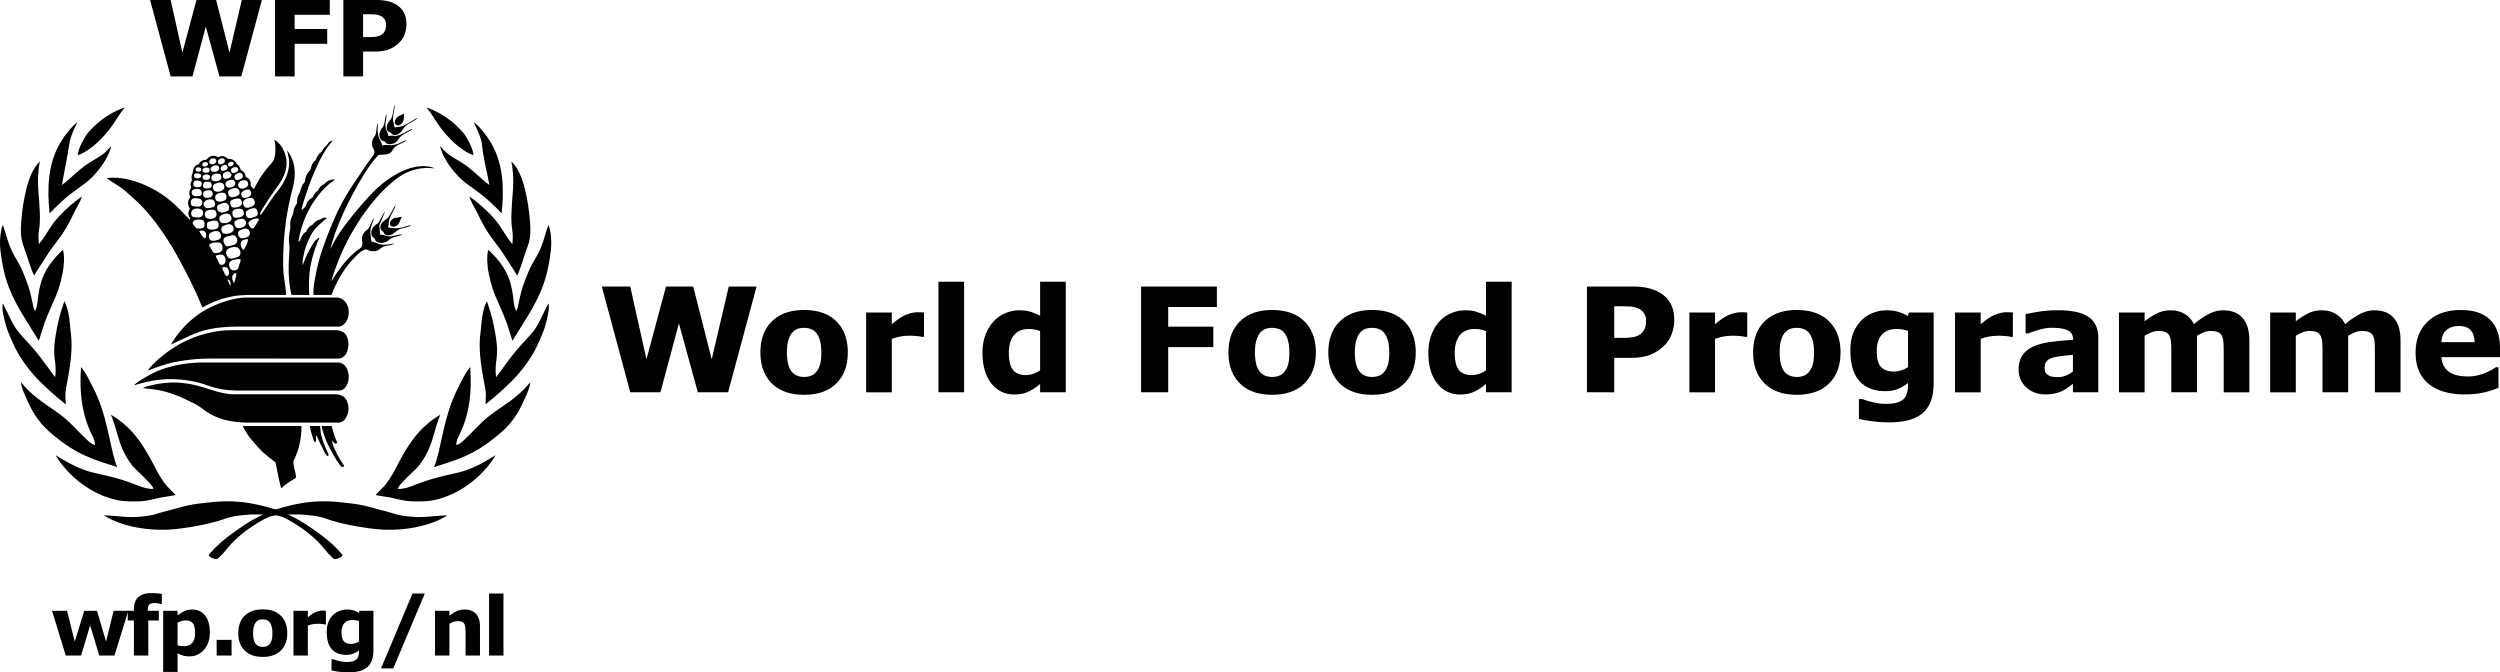 <svg xmlns="http://www.w3.org/2000/svg" viewBox="0 0 1408.693 378.853" height="378.853" width="1408.693"><g fill="#fff"><path d="M72.308 344.156l-7.81 25.205H55.92l-5.136-16.988-5.073 16.99h-8.66l-7.744-25.206h8.476l4.327 17.372 5.376-17.372h7.16l5.112 17.372 4.256-17.372h8.294" fill="#000000"></path><path d="M91.174 340.364h-.604c-.36-.104-.825-.224-1.4-.36a8.078 8.078 0 0 0-1.845-.203c-1.582 0-2.653.288-3.212.856-.56.567-.84 1.67-.84 3.3v.2h6.217v5.476h-5.947v19.73H75.44v-19.73h-3.456v-5.476h3.457v-.696c0-3.08.82-5.393 2.458-6.935 1.64-1.54 4.12-2.31 7.44-2.31 1.197 0 2.282.04 3.254.122.973.084 1.833.19 2.582.327v5.7M109.927 356.58c0-2.45-.418-4.23-1.254-5.333-.836-1.107-2.157-1.66-3.963-1.66-.762 0-1.545.118-2.35.348a9.947 9.947 0 0 0-2.308.997v12.66c.537.212 1.112.345 1.725.405.612.06 1.216.088 1.814.088 2.135 0 3.725-.622 4.77-1.87 1.045-1.247 1.567-3.124 1.567-5.635zm8.327-.17c0 2.082-.318 3.973-.953 5.678-.634 1.705-1.467 3.115-2.498 4.22-1.076 1.168-2.294 2.05-3.654 2.65-1.36.596-2.817.895-4.37.895-1.436 0-2.653-.153-3.655-.46-1-.305-2.026-.734-3.07-1.29v10.503H91.95v-34.45h8.102v2.627c1.24-.987 2.506-1.788 3.8-2.4 1.292-.615 2.783-.923 4.47-.923 3.14 0 5.58 1.153 7.32 3.456 1.74 2.305 2.612 5.47 2.612 9.495M122.083 369.36h8.394v-8.82h-8.394zM151.924 362.897c.523-.642.916-1.418 1.18-2.322.26-.907.39-2.16.39-3.76 0-1.48-.134-2.724-.403-3.727-.27-1-.643-1.803-1.12-2.4-.48-.613-1.055-1.048-1.73-1.303a6.148 6.148 0 0 0-2.176-.38c-.78 0-1.47.104-2.076.315-.607.208-1.187.627-1.74 1.255-.493.584-.887 1.385-1.18 2.4-.29 1.02-.436 2.298-.436 3.84 0 1.377.127 2.57.38 3.58.256 1.01.63 1.82 1.124 2.435a4.27 4.27 0 0 0 1.717 1.28c.666.267 1.424.402 2.278.402a5.99 5.99 0 0 0 2.1-.37 3.85 3.85 0 0 0 1.694-1.245zm9.943-6.126c0 4.143-1.208 7.41-3.626 9.797-2.415 2.385-5.808 3.58-10.176 3.58-4.37 0-7.763-1.195-10.18-3.58-2.415-2.388-3.623-5.654-3.623-9.796 0-4.174 1.216-7.45 3.648-9.83 2.43-2.38 5.816-3.568 10.156-3.568 4.4 0 7.8 1.197 10.2 3.59 2.403 2.394 3.603 5.662 3.603 9.81M183.628 351.853h-.716c-.344-.117-.897-.208-1.657-.268-.762-.06-1.396-.088-1.904-.088-1.15 0-2.165.072-3.045.224-.88.15-1.83.404-2.844.764v16.877h-8.1v-25.204h8.1v3.703c1.777-1.526 3.323-2.54 4.637-3.04 1.312-.503 2.522-.753 3.627-.753.284 0 .605.008.963.024.36.014.672.037.94.066v7.697M202.313 361.416v-11.424c-.462-.193-1.03-.347-1.702-.462a11.108 11.108 0 0 0-1.813-.166c-2.12 0-3.71.61-4.77 1.828-1.06 1.22-1.588 2.92-1.588 5.107 0 2.423.45 4.113 1.352 5.072.904.956 2.244 1.434 4.02 1.434.805 0 1.597-.127 2.373-.38a9.11 9.11 0 0 0 2.128-1.01zm8.103 5.05c0 2.364-.337 4.354-1.01 5.97-.674 1.616-1.617 2.88-2.83 3.792-1.21.928-2.673 1.597-4.387 2.008-1.714.412-3.647.617-5.8.617-1.753 0-3.477-.104-5.174-.312-1.7-.21-3.17-.465-4.41-.763v-6.306h.985c.987.39 2.19.746 3.61 1.066 1.42.323 2.688.484 3.81.484 1.493 0 2.707-.14 3.64-.416.934-.276 1.65-.67 2.142-1.177.46-.48.8-1.093 1.008-1.842.21-.748.313-1.645.313-2.693v-.47a12.062 12.062 0 0 1-3.228 1.884c-1.18.465-2.494.695-3.945.695-3.527 0-6.247-1.06-8.16-3.185-1.912-2.126-2.87-5.358-2.87-9.697 0-2.08.293-3.874.877-5.384a11.895 11.895 0 0 1 2.464-3.95c.99-1.048 2.202-1.866 3.645-2.45a11.712 11.712 0 0 1 4.426-.874c1.36 0 2.597.162 3.71.484 1.114.32 2.126.767 3.04 1.333l.29-1.12h7.856v22.308M239.38 334.44l-17.797 42.192h-6.89l17.726-42.192h6.96M270.456 369.36h-8.1v-12.5c0-1.018-.055-2.032-.16-3.04-.104-1.01-.283-1.756-.537-2.235-.3-.55-.74-.958-1.315-1.21-.574-.257-1.38-.383-2.412-.383-.733 0-1.478.12-2.233.36-.756.24-1.575.62-2.457 1.145v17.864h-8.103v-25.204h8.103v2.784c1.433-1.123 2.813-1.983 4.134-2.58 1.323-.6 2.79-.9 4.404-.9 2.72 0 4.847.795 6.38 2.38 1.53 1.587 2.296 3.96 2.296 7.115v16.406M275.587 369.36h8.103v-34.92h-8.103zM178.735 93.404c1.668-3.61 3.212-6.483 5.438-9.908.983-1.51 2.092-2.56 3.082-4.09-.474-.135-1.164.257-1.462.467-.99.72-1.436 1.884-2.228 2.508-1.87 1.477-1.818 2.815-2.8 3.504-.876.62-1.126 1.024-1.74 1.987-.41.645-.713 1.165-1.146 2.43-.155.46-.46.055-1.192 1.06-.957 1.308-1.387 2.72-1.784 4.3-.128.52-1.012.796-1.58 1.876-.763 1.457-1.26 2.805-1.588 4.928-.083.492-.915.833-1.488 2.204-.407.964-.7 1.176-1.055 2.993-.218 1.11-.722 1.27-1.292 2.876-.44 1.228-.456 2.408-.61 4.012-.035.31-.56.927-1.045 1.824-.812 1.503-.785 2.505-1.11 4.055-.122.56-.75 1.302-1.355 3.706-.53 2.13-.044 3.543-.224 4.594-.47 2.726-.94 5.094-.685 7.78.126 1.313.326 2.668.24 3.93-.25 3.96-.466 7.223-.445 11.71.015 2.444.206 5.79.575 8.573.407 3.075.992 5.475.992 5.475h10.02s-.392-5.794.127-11.89c.305-3.657 1.176-7.532 1.967-10.253 1-3.47 1.624-5.268 3.516-9.848.04-.1-.014-.53-.514-.11-1.046.878-1.918 1.65-2.743 2.89-1.262 1.903-2.03 3.468-3.05 5.42-1.194 2.268-1.852 4.245-3.08 7.003-.076-1.99.248-3.883.65-5.716.416-1.87.745-3.354 1.332-4.967 1.044-2.847 2.056-5.223 3.73-7.87.97-1.53 2.21-2.904 3.47-4.045a174.7 174.7 0 0 1 4.473-3.932c-1.656-.853-3.86.928-4.302 1.02-2.33.453-3.277 2.615-3.99 2.91-1.02.426-1.61 1.05-2.32 1.91-.543.647-.705 1.644-1.277 1.997-.95.594-1.648 1.488-2.302 2.734-.267.516-.997 2.95-1.812 2.638 1.39-8.257 4.305-16 8.984-22.893 2.968-4.37 6.195-8.12 10.95-11.48.626-.444.75-.652-.126-.62-4.445.54-4.717 2.568-5.45 2.76-.694.18-1.553 1.003-2.102 1.537-.988.977-.97 1.8-1.35 2.057-.81.565-1.422 1.153-1.977 2.136-.29.512-.78 1.64-1.213 1.897-1.14.66-2.248 1.625-2.8 2.667-.405.76-.568 1.584-1.1 2.332-.568.8-1.363 1.4-2.047 1.983.52-3.53 2.182-7.71 3.327-11.316 1.54-4.818 3.405-9.194 5.51-13.743M188.963 122.004c3.792-8.513 7.782-14.92 12.968-22.415.68-.982 1.286-1.945 1.878-2.866.267-.415 1.54-2.248 1.807-2.635 1.738-2.626 2.47-3.43 4.25-5.938.48-.683.87-1.217 1.076-2.005.38-1.47-.88-2.454-1.17-3.863-.294-1.437-.134-3.008.527-4.223.414-.76.826-1.056 1.242-2.076.807-1.964.528-6.212 1.45-6.324-.235 2.017-.29 4.284.03 6.22.367 2.255 1.737 3.623 2.3 6.013 1.524-.274 3.18-.21 4.46-.098 1.273.108 2.883-.244 4.188-.69 1.768-.605 3.236-1.706 5.04-2.133-1.535 1.475-3.7 2.027-5.51 3.145-.667.42-1.295.972-1.74 1.662-.73 1.132-1.306 2.217-2.447 2.716-2.026.883-3.765.464-6.075.893-3.435 3.538-6.668 8.35-9.65 13.41-7.565 12.796-13.872 26.05-17.54 39.64 1.268-2.365 2.48-4.652 3.854-6.903 1.516-2.498 3.223-4.944 5.083-7.396 4.354-5.74 8.662-10.748 13.49-16.023 3.895-4.26 8.166-7.834 12.927-10.824 6.292-3.942 14.055-6.704 20.876-5.28.775.18 1.884.388 2.37.9-8.55-1.198-16.207 1.788-21.92 6.364-4.515 3.61-8.32 7.276-12.186 12.036-1.997 2.295-3.793 4.816-5.58 7.26-1.867 2.57-3.524 5.274-5.167 7.978-5.54 9.147-9.733 18.834-12.816 28.87-.088.316-.108.636-.196.952.15-.224.365-.47.51-.7 4.15-6.747 9.14-13.26 15.462-17.628.55-.377 1.128-1.1 1.275-1.672.684-2.677-1.358-3.965 1.468-7.67.648-.85 1.533-1.16 2.145-1.95 1.156-1.787 2.1-4.988 3.067-5.848-.487 2.084-1.682 4.285-1.938 6.433-.27 2.36.33 4.287.437 6.786 1.67.228 2.96.934 4.27 1.338 2.038.637 3.26.476 5.276.3.86-.072 2.42-.575 3.348-.385-1.948 1.065-4.58.87-6.572 1.886-1.393.715-1.797 1.77-3.72 2.14-1.713.335-3.152.156-4.265-.416-.866-.436-1.542-.617-2.32-.247-2.074.998-3.49 2.403-5.16 4.088-3.876 3.902-7.042 8.256-9.995 13.966a75.39 75.39 0 0 0-2.15 4.567c-.33.755-1.145 2.846-1.145 2.846H176.64s-.024-2.922.07-3.988c.195-2.126.483-3.702.897-5.858.588-3.102 1.162-5.916 1.966-8.925.786-2.928 1.63-5.675 2.634-8.487 2.094-5.86 4.32-11.476 6.756-16.94M91.007 200.916c3.698-3.024 6.436-4.775 10.128-6.976 1.5-.896 3.768-1.91 5.51-2.7 6.4-2.893 14.863-5.023 22.837-5.17.145 0 .136.006.136.006h59.454s-.223-.007.208-.007c1.892 0 3.764.658 4.923 1.75 1.158 1.1 1.714 2.797 2.017 4.484.256 1.437.13 2.716-.204 4.253-.26 1.215-.46 1.94-1.133 2.97-.41.63-.8 1.058-1.558 1.665-.78.624-1.89.84-3.157.853-.133.006-.416.012-.407.01.015-.01-69.54-.01-69.54-.01h-.65c-4.553-.017-9.346.215-13.845.803-3.446.47-6.9 1.007-10.23 1.875-4.2 1.097-8.244 2.614-12.282 4.12 2.238-2.974 4.82-5.5 7.794-7.927" fill="#000000"></path><path d="M111.652 177.26c3.653-2.637 8.088-4.803 12.016-6.307a66.154 66.154 0 0 1 6.746-2.116c2.542-.64 5.462-1.12 7.845-1.19.716-.02.104-.006.104-.006l50.993-.004s1.094.06 1.472.132c.957.207 1.73.6 2.05.803.793.507 1.787 1.575 2.308 2.42 1.324 2.18 1.557 4.533 1.13 6.98-.49 2.798-2.617 5.983-5.5 6.062-.5.013-1.503 0-1.503 0h-55.23s-3.216.063-4.684.116a80.49 80.49 0 0 0-8.1.765c-2.028.292-4.01.676-6.04 1.22-6.81 1.84-12.727 5.294-18.915 7.978 4.168-7.283 9.806-12.863 15.307-16.85M83.125 211.92c8.865-5.237 19.544-7.304 29.318-7.63.232-.013.697-.026.697-.026l76.232.007.828-.006c4.62-.004 6.307 4.58 6.285 8.288-.01 1.22-.216 2.465-.554 3.3-.438 1.093-.925 1.985-1.718 2.845-.283.312-1.304 1.03-1.756 1.142-1.057.257-2.356.228-2.348.228.01 0-56.703.01-56.703 0 0 0-3.06-.123-5.182-.328a43.85 43.85 0 0 1-4.28-.613c-3.904-.775-7.14-2.047-10.523-3.09-2.255-.697-4.628-1.216-7.103-1.59-4.55-.698-9.522-1.014-14.12-.667-5.845.436-11.044 1.58-16.606 3.345.942-1.465 4.85-3.617 7.535-5.205" fill="#000000"></path><path d="M124.186 235.824c-2.606-.92-5.15-2.104-7.43-3.61-2.97-1.967-4.427-3.53-8.267-5.305-3.287-1.52-5.91-3.018-10.493-4.678-2.21-.8-5.793-1.903-8.864-2.43a107.903 107.903 0 0 0-8.618-1.07s.896-.56 1.436-.727c4.48-1.36 8.434-2.028 13.033-2.368 4.033-.302 7.738.092 11.78.723 1.66.263 3.816.772 5.69 1.308 6.084 1.73 13.003 4.48 19.14 4.49.342 0 .303-.007.303-.007h56.843c1.715-.003 4.923.55 6.212 2.83 1.493 2.624 1.957 5.748.703 8.88-.38.94-1.01 2.287-1.918 3.104-.794.72-2.088 1.18-2.834 1.18-.216.012-.586 0-.586 0h-49.56-.27c-5.068 0-11.447-.612-16.3-2.32M146.76 253.403c-1.4-1.44-3.333-3.646-5.085-5.738-3.363-4.012-4.87-7.624-4.87-7.624h33.056s.09 3.815-.675 8.23c-.714 4.102-2.23 8.425-3.84 11.557-.058 3.21 1.296 6.195 1.52 9.366-2.716 1.667-5.636 3.318-8.07 5.658-.155.143-.406.143-.508-.242-1.304-4.888-1.992-9.248-3.06-14.08-3.014-2.33-5.84-4.405-8.466-7.125M180.828 250.692c-.935-1.728-1.633-4.008-2.705-5.363-.23 1.21.053 1.953-.11 3.11-.152.97-.948.566-1.108.11-.462-1.313-.956-2.932-1.38-4.275a25.272 25.272 0 0 1-.93-4.226l5.498-.01s.212.053.31.59c.262 1.385.198 2.738.578 4.343.488 2.068 1.116 3.956 1.876 5.884.66 1.698 1.513 3.41 2.207 5.095.093.22.14.647-.028.868-.204.257-.555.225-.756 0-1.576-1.79-2.212-3.817-3.452-6.128M189.34 254.622c-.935-1.993-2.25-4.234-2.136-6.495.608.797.86 1.372 1.696 1.817.383.12 1.185.007.984-.663-.37-1.244-.944-2.3-1.475-4.007a247.437 247.437 0 0 1-1.558-5.228l-5.612-.004s.312 2.28 1.588 5.773c1.12 3.096 2.852 6.638 4.748 9.958 1.544 2.73 2.948 5.114 4.7 7.11.6.684 2.072.08 1.435-.812-1.662-2.35-3.214-4.956-4.37-7.446M225.788 64.904c-1.22.53-2.295 1.217-2.903 2.388-.442.84-.74 2.124.106 2.845 1.482 1.264 3.25-.03 3.967-1.322.904-1.646.67-4.794.67-4.794s-1.054.55-1.84.884" fill="#000000"></path><path d="M227.076 72.763c.533-1.004 1.7-2.09 2.977-2.868 1.446-.883 2.943-1.742 3.984-2.363 1.042-.625 1.24-1.064 1.24-1.064s-.858.295-1.328.572c-2.57 1.533-5.375 3.275-6.515 3.777-1.44.628-3.398.75-5.162.974-.28-2.223-.858-3.147-.852-5.123.016-.95.247-2.18.407-3.038.552-2.858.66-4.298.66-4.298s-.436.405-.596 1.663c-.178 1.136-.306 1.554-.566 2.897-.297 1.55-.607 2.864-1.533 3.833-1.335 1.38-2.573 3.842-1.54 5.727.6 1.1 1.605.94 1.92 1.224.313.283.505.96 1.455 1.277 2.052.684 4.378-1.156 5.45-3.19" fill="#000000"></path><path d="M224.416 78.64c.696-1.13 1.41-1.925 2.508-2.6 1.82-1.108 3.173-1.86 4.284-2.43.483-.24.885-.53 1.008-1.045-.497.188-2.38 1.072-4.245 2.182-1.337.798-3.635 1.794-5.18 1.866-.61.027-1.066-.124-1.566-.14-1.035-.042-2.355.207-2.355.207s-.335-1.463-.777-2.517c-.222-.542-.58-1.098-.773-2.112a9.826 9.826 0 0 1-.116-2.298c.15-1.83.645-3.61.56-5.463-1.15 2.39-.68 5.333-2.03 7.183-.57.778-1.022 1.39-1.47 2.37-.74 1.608-.653 3.274.35 4.825.577.883 1.854.85 2.074 1.02.335.248.62 1.173 1.868 1.45 2.135.48 4.653-.51 5.86-2.5M225.012 125.384c.497-1.004.82-2.323 1.452-3.253-1.435.215-1.667.38-3.74.606-.45.044-1.385.513-1.695.82-.82.828-1.535 1.596-1.218 2.985.123.54.6.937.865 1.02 1.724.56 3.475-.464 4.335-2.176" fill="#000000"></path><path d="M226.76 128.12c1.96-.457 4.224-1.417 5.132-1.115-1.84.978-4.156 1.332-6.192 1.914-1.555.445-2.664 1.62-4.05 2.685-1.274.968-2.967 1.363-4.48.65-.51-.242-1.005-1.064-1.094-1.504-.08-.35-.808-.7-1.184-1.01-.38-.313-.56-1.1-.568-1.403-.065-2.71 2-3.806 3.985-5.398 1.497-1.2 3.44-6.29 4.626-7.345-.21 1.64-2.343 4.736-3.272 7.144-.74 1.917-.497 3.452-.972 5.472 1.42.09 3.005.388 4.436.412 1.123.015 2.48-.23 3.633-.503" fill="#000000"></path><path d="M224.7 132.3c-1.103.205-2.448.552-3.367.745-3.194.678-4.72-.888-7.27-.858.225-2.92-.79-4.228.045-6.116.745-1.678 1.435-3.457 2.075-4.88.518-1.142.676-2.106.676-2.106s-.776 1.16-2.977 5.447c-.766 1.5-2.136 1.82-3.354 3.233-1.402 1.616-2.205 5.033.386 6.466.515.282.44 1.17.815 1.53 1.73 1.628 5.226 1.464 7.41-.52 1.74-1.587 3.856-1.844 5.657-2.31 1.055-.273 1.98-.72 1.98-.72s-.5-.205-2.078.09M160.697 166.2c-.126 0-.26 0 0 0zm-14.918-42.072c-1.065 1.408-1.56 3.027-2.735 4.256-.613.643-1.55.343-2.036-.4-.54-.837-1.413-2.024-.763-2.852 1.066-1.368 3.3-2.24 5.2-1.995.112.014.724.466.332.99zm-5.113 8.052c-.596 1.596-2.374 1.767-3.886 2.083-.28.06-1.15 0-1.54-.384-.655-.64-1.22-1.512-1.107-2.605.062-.675.624-1.336 1.32-1.604 1.263-.49 2.76-1.277 4.004-.578 1.07.6 1.632 1.964 1.21 3.088zm-3.274 8.43c-.434.627-1.552-1.46-1.697-2.417-.417-2.77 2.01-3.476 4.032-3.39.063 1.65-1.217 4.208-2.335 5.806zm-2.184 7.47c-.398 1.113-.59 2.14-1.03 3.16-.43.985-2.264 1.337-3.282 1.02-1.452-.45-2.698-3.71-1.047-4.96 1.265-.943 2.573-1.095 4.182-1.292.29-.035 1.37.03 1.412.132.27.676.1 1.015-.235 1.94zm-2.446 8.612c-.294.855-.424 1.736-.803 2.56-.188.415-.437-.132-.446-.16-.57-1.42-.93-2.62-.445-3.87.274-.693 1.22-1.33 2.12-1.383-.056.887-.12 1.985-.426 2.852zm-2.886 4.2c-.657-.3-.647-1.14-.922-1.667-.26-.512-.817-1.217-.587-1.888 1.265.71 1.852 1.976 1.508 3.554zm-2.185-5.244c-1.51-1.24-1.642-3.228-2.65-4.748 1.113-.71 2.986-.568 3.563.84.46 1.13.795 2.79-.35 3.653-.126.09-.42.375-.563.255zm-5.633-10.245c-.227-.324-.675-1.258-.333-1.376 2.704-.932 4.733-.962 5.31 1.932.41 2.063-1 3.835-2.977 3.112-.567-.21-1.128-2.408-2-3.67zm-3.933-6.534c-.19-.238-.344-.957-.108-1.142 1.405-1.13 3.47-1.216 5.07-1.06 2.107.192 2.54 2.15 2.188 3.776-.464 2.14-3.707 2.404-4.625 2.048-.903-.347-1.533-2.39-2.526-3.623zm.46-7.605c1.82-1.18 5.304-2.057 5.884 1.143.177.964-.063 2.243-1.365 2.663-1.338.43-2.913.89-4.135.397-1.503-.616-1.8-3.287-.384-4.202zm-1.89-5.38c.138-.613.818-.904 1.39-1.05 1.474-.364 3.123-.914 4.477-.052.528.334.568.806.637 1.47.12 1.076-.032 1.954-.74 2.366-1.437.84-2.9.917-4.568.588-1.355-.267-1.465-2.06-1.195-3.324zm-1.51 8.294c-1.264-.935-1.822-2.255-2.753-3.563-.225-.32 0-.452.173-.502 2.24-.634 3.903.485 3.554 2.93-.06.472-.37 1.58-.974 1.134zM109 126.63c-.84-.727-.257-1.99.475-2.357 1.28-.636 3.294-.734 4.627-.283.857.288 1.29 1.52 1.138 2.86-.065.552-.233 1.157-.502 1.337-1.015.69-2.586.718-3.82.46-.874-.183-1.185-1.378-1.918-2.018zm-.97-7.633c.813-1.77 3.775-1.784 5.388-.997 1.314.646 1.48 3.093.045 4.057-1.145.763-2.95.483-4.163.26-1.724-.32-1.862-2.015-1.27-3.32zm.067-6.616c1.23-1.17 2.824-.633 4.306-.428.287.04.63.24.824.436 1.012 1.023 1.09 2.7-.035 3.537-1.3.965-2.924.337-4.486.258-.423-.017-.887-.512-.983-.83-.282-.99-.452-2.198.372-2.974zm.792-5.533c1.306-.545 3.55-.794 4.477.673.567.898.4 2.56-.51 2.804-.892.23-3.928.734-4.654-.944-.36-.824-.208-2.156.686-2.532zm4.022-4.7c.378.167.613.47.703.935.186 1.007-.08 2.1-1.046 2.278-1.45.264-3.606.348-3.6-1.706.007-2.29 2.262-2.264 3.944-1.506zm-2.923-4.255c.774-.295 2.045-.23 2.74.132.35.18.82.757.62 1.362-.245.79-.98 1.075-1.816 1.085-.803.008-1.724-.055-2.048-.712-.307-.622-.177-1.606.505-1.868zm.903-3.434c.706-.256 1.75-.237 2.265.32.707.773.15 2-1.185 1.94-.47-.02-1.026-.183-1.31-.344-.69-.39-.46-1.667.23-1.915zm3.175-2.21c.09-.298.555-.646.798-.73.53-.19 1.15-.23 1.657-.027 1.013.418.874 1.672-.208 2.11-.484.197-1.23.324-1.594.197-.68-.232-.87-.823-.652-1.55zm3.158 4.903c-1.106.323-2.646.386-2.977-.748-.56-1.924 1.867-2.212 3.125-1.806.87.273 1.176 2.172-.15 2.553zm.732-6.35c.35-1.192 1.7-1.84 2.924-1.476 1.052.31 1.295 1.742.584 2.438a3.12 3.12 0 0 1-1.427.76c-1.253.278-2.48-.412-2.082-1.722zm5.5 4.37c-.198.778-.768 1.314-1.682 1.515-.907.2-2.162.256-2.665-.305-.48-.53-.7-1.278-.3-1.85.804-1.14 2.274-1.54 3.584-1.25.747.174 1.297.94 1.064 1.89zm-.488-4.573c.488-1.08 1.727-1.625 2.917-1.263.238.076.73.46.797.84.14.75-.12 1.438-.747 1.83-.805.513-1.47.8-2.393.422-.695-.29-.864-1.19-.574-1.83zm5.125 3.037c.544.92-.284 1.844-.704 2.098-.93.545-2.244.88-2.805-.044-.553-.905-.095-1.98.868-2.38.92-.38 1.87-.958 2.642.327zm1.545 3.516c.608.503 1.142 1.56.413 2.395-.684.788-1.535 1.023-2.61 1.197-.73.123-1.66-.414-1.778-1.058-.108-.552-.21-1.563.34-2.027 1.07-.912 2.503-1.44 3.635-.507zm1.29-5.998c.575.17.942.777.654 1.364-.175.36-.69.75-1.02.952-.902.556-1.676.328-1.958-.336-.52-1.22 1.227-2.304 2.324-1.98zm2.2 3.038c.634.058.925.5 1.05.983.163.65-.05 1.25-.6 1.62-.65.432-1.464.688-2.114.697-.88.016-1.694-1.273-1.218-2.113.505-.9 1.775-1.28 2.882-1.187zm3.638 4.654c.373 1.102-.436 1.618-1.288 2.072-.868.46-2.03.893-2.633.317-.768-.725-1.11-1.944-.253-2.746 1.19-1.115 3.387-1.953 4.174.357zm1.57 2.77c1.394.175 1.67 2.16 1.39 2.876-.32.618-1.02 1.1-1.39 1.287-1.023.528-2.22.728-3.16.24-.857-.444-1.227-1.744-.762-2.764.63-1.377 2.617-1.812 3.92-1.64zm2.87 6.14c.476.664.372 1.848.088 2.22-.88 1.2-3.328 1.887-4.337 1.395-.77-.376-1.527-2.067-.628-3.083.935-1.053 2.563-1.682 4.04-1.373.33.072.547.436.835.84zm.617 3.78c.672.072 1.268.81 1.592 1.615.422 1.04-.004 2.25-.337 2.48-.803.544-3.344 2.073-4.944 1.157-.88-.506-1.123-1.66-1.177-2.34-.18-2.202 3.16-3.103 4.865-2.914zm-9.385 15.746c-.343-.874-.66-2.166.027-2.696 1.385-1.094 4.518-2.05 5.71-.396.775 1.074.548 2.894-.81 3.59-1.4.715-4.137 1.537-4.927-.497zm-6.722.096c1.39-.708 3.395-1.56 4.892-.597.685.44 1.392 2.262.91 3.07-1.028 1.716-3.73 2.152-5.447 1.71-1.463-.378-1.903-3.402-.355-4.184zm-1.25-5.933c1.678-1.182 4.99-1.943 5.79.636.207.67.325 1.41-.017 1.95-.93 1.494-3.287 1.887-4.865 1.664-1.707-.248-2.513-3.124-.907-4.25zm-1.413-6.01c1.612-.914 5.048-2.13 5.857.488.324 1.07.29 2.394-.626 2.866-1.313.69-3.394 1.41-4.908.47-1.264-.8-1.435-3.188-.323-3.823zm9.024-10.805c-.676.603-1.362.732-2.26 1.037-1.26.426-2.575-.543-2.72-1.747-.243-2.06 1.966-2.367 3.427-2.624 1.065-.195 1.725.763 1.92 1.405.202.62.176 1.45-.368 1.927zm2.707 4.85c-.96 1.43-4.822 2.327-5.674.858-.623-1.075-1.01-2.584.16-3.307 1.23-.756 2.685-1.206 4.115-.95 1.344.238 2.028 2.45 1.4 3.398zm2.06 8.845c.55.874.933 2.05.117 3.134-.74.996-3.383 1.46-4.736 1.133-.742-.186-1.093-1.09-1.207-1.697-.155-.823-.23-1.65.5-2.32 1.046-.96 2.444-.94 3.787-.94.552 0 1.332.357 1.54.69zm-.768-2.968c-.825 1.51-3.613 1.704-4.867 1.537-.883-.117-1.505-1.54-1.48-2.733.01-.613.2-1.02.62-1.244 1.392-.748 2.817-1.248 4.316-1.005 1.46.232 2.03 2.297 1.41 3.444zM121.4 112.1c-.948-2.916 2.696-3.836 4.823-3.385 1.48.308 1.975 3.153.597 4.05-1.704 1.108-4.73 1.467-5.42-.664zm-5.495 7.165c1.09-1.126 3.063-1.196 4.6-.988.946.13 1.353 1.086 1.485 2.122.368 2.85-3.46 3.328-5.28 2.66-1.2-.437-1.824-2.74-.805-3.795zm-.77-5.522c1.14-1.343 3.05-1.662 4.63-1.227.966.263 1.413 1.39 1.39 2.655a1.61 1.61 0 0 1-.95 1.42c-1.125.457-2.424.795-3.65.646-1.513-.187-2.43-2.303-1.42-3.493zm.18-6.014c1.404-.574 4.02-1.086 4.46.918.595 2.67-2.555 3.105-4.238 2.64-1.29-.352-1.535-3.028-.222-3.56zm10.098-4.413c1.05.596 1.27 2.278.63 3.25-.848 1.292-3.75 2.038-5.312.91-.89-.645-1.37-3.297.454-3.932 1.458-.51 2.856-1.005 4.228-.228zm-1.488-1.918c-1.19.736-2.887 1.028-4.013.403-.98-.535-.94-1.966-.456-2.736.798-1.283 2.78-1.422 4.15-1.02 1.183.342 1.626 2.54.32 3.352zm-9.637-2.092c.12-.38.29-.49.526-.605 1-.478 2.1-.606 3.06.01.69.447.63 1.48.117 2.014-.75.788-2.273.82-3.248.31-.63-.33-.66-1.108-.455-1.73zm.32 4.18c.442-1.264 2.02-1.193 3.213-1.04 1.47.193 1.764 2.076 1.242 2.868-.72 1.093-2.368.884-3.678.72-1.066-.14-1.13-1.55-.778-2.548zm20.734 38.027c.36 1.43 0 2.786-1.27 3.24-1.634.577-3.843 1.42-5.15.54-1.492-1-2.21-3.84-.495-4.954 2.026-1.324 6.058-2.192 6.914 1.175zm-2.2-4.44c-1.1 1.248-2.89 1.206-4.65 1.72-.678.198-1.483-.4-1.836-1.022-.65-1.16-1.3-2.716-.056-3.836 1.03-.938 2.438-.86 3.7-1.237.567-.17 1.262-.368 1.95.096 1.424.972 1.98 3.055.89 4.28zm11.64-18.686c.31.906.725 1.573.372 2.477-.42 1.11-1.495 1.26-2.505 1.626-.942.342-2.514.774-3.303-.052-.908-.94-1.274-2.85-.188-3.67 1.407-1.05 4.88-2.495 5.623-.38zm19.105-8.16c.83-3.385 1.86-6.817 2.12-10.393.378-5.345-.774-10.898-4.2-14.945.335 1.745.782 3.22 1.018 5.052.277 2.21-.035 4.673-.605 6.9-.434 1.687-1.192 3.325-1.946 4.89-.89 1.855-2.217 3.87-3.54 5.526-3.708 4.612-9.485 13.61-9.485 13.61s-.485-.034-.772-.034c-.068-1.12 2.592-4.963 3.935-7.113 2.945-4.714 5.176-7.25 7.738-11.336 1.606-2.58 2.83-5.714 3.226-8.555.797-5.792-2.325-12.732-6.815-15.04 1.026 4.325.92 10.42-1.384 12.985-4.357 4.858-6.95 8.492-10.06 14.72-.088.167-.816-.84-1.417-1.23-.676-.447-.298-1.783-.54-2.683-.22-.764-.58-1.352-.686-1.485-.92-1.13-1.81-1.2-2.004-1.54-.224-.38-.116-1.332-.92-2.417-.4-.546-1.422-.95-1.838-1.462-.45-.56-.655-2.273-1.896-2.975-.59-.33-.864-1.358-1.43-1.862-1.745-1.546-3.487-1.248-3.82-1.344-.45-.123-1.325-1.237-2.885-1.507-1.525-.258-2.364.76-3.156.39-1.986-.918-3.888-.994-5.998 1.358-.634.7-1.73.047-3.095 1.092-1.2.915-1.22 1.76-1.833 1.876-1.148.215-2.005 1.133-2.447 2.135-.23.517-.402 1.56-.537 2.25-.188.948-.668 1.824-.677 2.523-.01.97.295 1.495.21 1.93-.142.627-.65 1.203-.713 1.79-.046.335-.074 1.223.168 1.723.306.615-.214 1.15-.484 1.807-.258.61-.53 1.656-.447 2.393.11 1.012.69 1.383.238 2.18-.738 1.295-1.67 3.317-.035 5.9.3.472-.685 1.39-.74 2.74-.063 1.465.823 2.548 1.064 3.2.046.232-.39.22-.405.468-3.897-4.12-7.343-7.92-11.86-11.495-2.76-2.18-5.49-4.016-8.55-5.654-8.17-4.383-17.665-7.315-26.265-6.244 3.24 2.608 7.326 4.468 10.652 7.43 3.152 2.806 6.012 5.205 8.883 8.19 4.506 4.68 8.168 9.424 11.983 14.932 1.132 1.63 1.878 2.72 2.935 4.423 1.063 1.702 2.245 3.51 3.213 5.195 4.883 8.476 8.883 16.324 12.932 25.01 1.123 2.405 2.067 4.918 3.168 7.306.295.648.717.168 1.015 0 1.464-.847 3.02-1.553 4.54-2.27 1.213-.558 2.317-.942 3.4-1.358 2.74-1.044 5.34-1.61 8.208-2.207 4.788-1.002 13.39-.797 13.39-.797l16.314-.005h.444c-.17-4.675-1.28-9.22-1.55-13.91-.206-3.798-.08-7.472.054-11.278.364-10.314 1.88-21.386 4.185-30.784M52.685 71.536c-3.182 3.173-4.132 4.343-5.988 7.85-1.093 2.063-2.48 4.71-2.877 8.125 6.54-2.49 11.877-7.57 16.698-13.182 3.567-4.16 6.334-9.68 9.852-13.79-6.196 2.077-12.734 6.07-17.685 10.998" fill="#000000"></path><path d="M33.963 80.457c2.465-4.165 5.996-8.67 9.658-11.74-1.695 3.808-3.784 7.583-4.5 12.088-1.425 8.97-2.768 15.252-4.256 23.44 4.068-2.902 8.358-7.46 12.67-10.644 3.334-2.447 6.674-4.083 10.102-6.44 2.037-1.404 3.365-3.21 5.06-4.9-2.02 8.512-9.49 17.103-14.837 21.108-6.72 5.037-9.128 5.84-19.924 16.82-1.37-13.556-1.127-27.644 6.027-39.73" fill="#000000"></path><path d="M11.937 125.477c.503-7.038 1.347-12.67 3.057-19.536 1.198-4.793 3.78-11.932 7.5-14.86-.457 1.74-.696 4.347-.872 6.105-.73 7.254.66 15.676.825 22.92.083 3.563.05 6.31-.48 9.656-.553 3.51-.093 7.817-.093 7.817s1.923-2.196 3.64-4.933c3.753-5.96 4.955-7.73 7.978-10.957 3.75-4.007 7.947-7.718 12.683-11.004-.57 2.226-2.99 6.556-3.99 8.296-1.333 2.325-1.938 4.44-5.094 9.712-4.44 7.405-6.42 8.405-11.35 16.327-1.07 1.72-5.448 8.273-6.51 10.275-2.31-4.78-3.18-8.96-6.014-16.74-1.78-4.89-1.515-9.783-1.28-13.078" fill="#000000"></path><path d="M5.08 162.1c-2.68-6.944-3.906-13.385-4.814-20.696-.555-4.473-.297-10.436 1.3-14.736.418 1.05 1.273 3.716 1.388 4.113 1.188 3.997 1.685 5.916 3.345 9.768 1.268 2.956 2.82 5.312 4.482 8.232 1.51 2.665 2.786 6.173 3.88 8.86 3.515 8.608 3.775 16.668 5.12 17.55.968-2.074 1.27-4.058 1.38-5.034 1.045-9.527 2.3-18.185 14.296-29.413 1.1 3.34.544 9.504-.118 12.804-1.434 7.216-2.593 10.68-5.77 17.674-1.68 3.684-3.924 9.104-4.538 10.897-1.61 4.676-2.163 7.127-3.176 9.894-5.664-9.438-12.635-19.183-16.777-29.91" fill="#000000"></path><path d="M14.417 205.516c-4.032-5.615-5.502-8.435-8.127-14.408-2.204-5.015-2.837-6.872-4.128-12.487-.705-3.057-1.104-5.835-.556-7.644 3.157 5.717 5.312 12.115 9.44 16.855 3.28 3.762 6.438 6.965 9.045 10.14 4 4.878 7.147 9.495 10.985 14.574.323-2.545.448-5.125-.123-9.295-.78-5.717-.3-10.402.7-15.934 1.263-7.02 2.19-10.496 4.627-17.596 2.978 5.843 2.967 12.604 3.715 18.8 1.444 12.03-2.318 26.37-3.06 32.35-.197 1.574.076 5.462.156 6.975a170.613 170.613 0 0 1-15.485-13.773c-2.21-2.204-5.246-5.86-7.188-8.556" fill="#000000"></path><path d="M35.747 249.62c-2.562-1.844-9.445-7.107-12.705-11.247-4.746-6.03-5.79-8.61-8.923-15.545-.384-.845-2.156-4.77-2.3-7.437 10.258 12.387 19.443 14.233 29.23 24.51 3.59 3.768 7.268 7.313 9.21 9.09 1.49 1.37 3.338 1.787 3.338 1.787s-.192-2.64-1.158-4.478c-6.53-12.48-7.76-25.527-6.77-39.528 2.98 3.69 3.92 6.153 5.81 9.72 2.057 3.888 3.106 6.29 4.068 8.683 5.587 13.904 7.04 29.966 10.493 38.048-10.655-3.588-19.045-5.506-30.293-13.603" fill="#000000"></path><path d="M79.444 282.434c-2.882.193-8.533.175-11.545-.317-15.254-2.44-29.43-13.493-36.563-25.634 6.466 3.945 11.142 6.577 16.828 8.546 5.065 1.75 9.868 2.267 18.322 4.67 5.102 1.44 10.153 3.483 11.928 4.147 5.655 2.106 8.037 1.588 8.037 1.588s0-.86-2.113-3.163c-4.21-4.596-5.753-5.693-9.217-9.225-1.137-1.168-3.743-5.132-5.066-7.767-3.743-7.45-4.16-13.424-7.577-21.608 12.474 7.327 18.55 17.433 25.145 30.176 2.028 3.9 4.77 8.41 7.276 10.888 1.686 1.66 4.06 4.19 4.06 4.19s-1.74.41-7.155 1.21c-2.43.355-7.607 1.967-12.36 2.298M139.908 283.4c6.585 1.076 12.437 2.677 18.425 4.73 1.61.555 4.06 1.773 5.756 2.633 4.245 2.16 6.687 3.562 10.335 6.07 5.876 4.047 12.187 8.406 17.883 15.023.12.13 1.043 1.115.43 1.595-1.117.875-3.866 2.12-4.78 1.313-5.213-4.634-4.95-6.118-11.265-11.836a68.168 68.168 0 0 0-6.985-5.506c-2.85-1.948-6.296-4.08-9.497-5.66-2.91-1.428-7.39-1.857-9.905-1.857l.035.018c-1.143-.044-7.712-.08-9.232.02-12.908.884-12.276 2.04-19.718 4.055-6.122 1.665-12.69 2.85-19.208 3.726-6.678.907-12.654 1.016-18.914.38-8.487-.876-17.77-3.24-24.7-7.707 6.336.107 12.84 1.325 19.143.842 2.654-.206 6.956-.606 9.87-1.503 5.79-1.777 9.11-2.47 15.24-4.18 5.27-1.467 10.58-1.973 16.082-2.552 7.614-.816 14.666-.632 21.006.4M257.936 71.536c3.184 3.173 4.137 4.343 5.993 7.85 1.09 2.063 2.48 4.71 2.875 8.125-6.545-2.49-11.876-7.57-16.7-13.182-3.57-4.16-6.332-9.68-9.85-13.79 6.196 2.077 12.734 6.07 17.68 10.998" fill="#000000"></path><path d="M276.664 80.457c-2.47-4.165-5.997-8.67-9.66-11.74 1.715 4.1 4.21 9.206 4.5 12.088.913 9.032 2.77 15.252 4.26 23.44-4.07-2.902-8.365-7.46-12.676-10.644-3.327-2.447-6.67-4.083-10.093-6.44-2.043-1.404-3.37-3.21-5.066-4.9 2.018 8.512 9.49 17.103 14.838 21.108 6.716 5.037 9.124 5.84 19.916 16.82 1.37-13.556 1.128-27.644-6.02-39.73" fill="#000000"></path><path d="M298.688 125.477c-.507-7.038-1.343-12.67-3.056-19.536-1.197-4.793-3.78-11.932-7.505-14.86.46 1.74.696 4.347.874 6.105.737 7.254-.65 15.676-.823 22.92-.08 3.563-.05 6.31.48 9.656.552 3.51.095 7.817.095 7.817s-1.923-2.196-3.644-4.933c-3.744-5.96-4.948-7.73-7.98-10.957-3.747-4.007-7.945-7.718-12.684-11.004.577 2.226 2.996 6.556 3.995 8.296 1.34 2.325 1.936 4.44 5.096 9.712 4.44 7.405 6.42 8.405 11.345 16.327 1.07 1.72 5.455 8.273 6.513 10.275 2.314-4.78 3.183-8.96 6.018-16.74 1.785-4.89 1.52-9.783 1.278-13.078" fill="#000000"></path><path d="M305.545 162.1c2.678-6.944 3.903-13.385 4.815-20.696.556-4.473.293-10.436-1.3-14.736-.417 1.05-1.27 3.716-1.388 4.113-1.192 3.997-1.684 5.916-3.34 9.768-1.272 2.956-2.833 5.312-4.49 8.232-1.51 2.665-2.783 6.173-3.883 8.86-3.512 8.608-3.772 16.668-5.117 17.55-.972-2.074-1.272-4.058-1.378-5.034-1.048-9.527-2.3-18.185-14.297-29.413-1.105 3.34-.544 9.504.112 12.804 1.44 7.216 2.604 10.68 5.776 17.674 1.68 3.684 3.923 9.104 4.543 10.897 1.6 4.676 2.153 7.127 3.175 9.894 5.66-9.438 12.63-19.183 16.77-29.91" fill="#000000"></path><path d="M296.21 205.516c4.035-5.615 5.5-8.435 8.125-14.408 2.204-5.015 2.834-6.872 4.13-12.487.704-3.057 1.102-5.835.552-7.644-3.15 5.717-5.314 12.115-9.444 16.855-3.273 3.762-6.432 6.965-9.038 10.14-3.994 4.878-7.152 9.495-10.983 14.574-.32-2.545-.452-5.125.116-9.295.785-5.717.304-10.402-.692-15.934-1.267-7.02-2.195-10.496-4.628-17.596-2.976 5.843-2.968 12.604-3.717 18.8-1.447 12.03 2.325 26.37 3.063 32.35.194 1.574-.078 5.462-.157 6.975a170.61 170.61 0 0 0 15.484-13.773c2.212-2.204 5.24-5.86 7.19-8.556" fill="#000000"></path><path d="M274.88 249.62c2.56-1.844 9.445-7.107 12.703-11.247 4.746-6.03 5.793-8.61 8.924-15.545.377-.845 2.156-4.77 2.3-7.437-10.26 12.387-19.446 14.233-29.23 24.51-3.59 3.768-7.266 7.313-9.208 9.09-1.49 1.37-3.34 1.787-3.34 1.787s.19-2.64 1.153-4.478c6.532-12.48 7.765-25.527 6.77-39.528-2.972 3.69-3.917 6.153-5.808 9.72-2.053 3.888-3.105 6.29-4.062 8.683-5.59 13.904-7.052 29.966-10.502 38.048 10.664-3.588 19.052-5.506 30.3-13.603" fill="#000000"></path><path d="M231.18 282.434c2.888.193 8.535.175 11.55-.317 15.253-2.44 29.426-13.493 36.56-25.634-6.474 3.945-11.15 6.577-16.83 8.546-5.07 1.75-9.868 2.267-18.317 4.67-5.107 1.44-10.156 3.483-11.932 4.147-5.655 2.106-8.037 1.588-8.037 1.588s0-.86 2.11-3.163c4.213-4.596 5.758-5.693 9.216-9.225 1.14-1.168 3.745-5.132 5.068-7.767 3.743-7.45 4.16-13.424 7.58-21.608-12.472 7.327-18.56 17.433-25.152 30.176-2.024 3.9-4.765 8.41-7.268 10.888-1.683 1.66-4.063 4.19-4.063 4.19s1.74.41 7.16 1.21c2.426.355 7.6 1.967 12.356 2.298M170.717 283.4c-6.584 1.076-12.43 2.677-18.425 4.73-1.616.555-4.06 1.773-5.756 2.633-4.245 2.16-6.683 3.562-10.335 6.07-5.88 4.047-12.182 8.406-17.882 15.023-.123.13-1.048 1.115-.43 1.595 1.12.875 3.87 2.12 4.776 1.313 5.213-4.634 4.948-6.118 11.27-11.836a66.575 66.575 0 0 1 6.985-5.506c2.855-1.948 6.29-4.08 9.495-5.66 2.904-1.428 7.393-1.857 9.905-1.857l-.037.018c1.145-.044 7.71-.08 9.236.02 12.908.884 12.272 2.04 19.712 4.055 6.125 1.665 12.69 2.85 19.21 3.726 6.675.907 12.657 1.016 18.915.38 8.488-.876 17.768-3.24 24.695-7.707-6.332.107-12.832 1.325-19.143.842-2.654-.206-6.95-.606-9.865-1.503-5.79-1.777-9.113-2.47-15.24-4.18-5.27-1.467-10.58-1.973-16.078-2.552-7.618-.816-14.67-.632-21.01.4M147.57 0l-11.594 43.05h-12.308l-7.7-28.045-7.525 28.046H96.165L84.57 0H96.16l6.605 29.635L110.707 0h11.074l7.538 29.635L136.252 0h11.32M185.82 8.327h-19.804v8.01h18.36v8.326h-18.36V43.05h-11.044V0h30.848v8.327M217.537 13.835c0-1.21-.328-2.254-.982-3.128-.656-.876-1.418-1.487-2.284-1.832-1.157-.462-2.283-.716-3.382-.764-1.1-.047-2.564-.073-4.395-.073h-1.91v12.867h3.182c1.888 0 3.444-.116 4.67-.347 1.224-.23 2.25-.693 3.078-1.385a5.32 5.32 0 0 0 1.547-2.207c.32-.854.477-1.898.477-3.13zm11.48-.246c0 1.926-.34 3.81-1.014 5.65-.674 1.84-1.638 3.39-2.89 4.64-1.717 1.7-3.63 2.98-5.74 3.847-2.11.868-4.737 1.3-7.878 1.3h-6.91V43.05h-11.102V0h18.272c2.737 0 5.045.236 6.924.708 1.877.473 3.54 1.18 4.987 2.127 1.734 1.136 3.06 2.59 3.974 4.364.917 1.772 1.376 3.903 1.376 6.39M426.312 161.443L410.26 221.05h-17.043l-10.66-38.83-10.42 38.83h-17l-16.054-59.607h16.044l9.145 41.033 11-41.033h15.332l10.436 41.033 9.6-41.033h15.672M459.983 209.52c.933-1.145 1.633-2.527 2.1-4.143.468-1.614.702-3.85.702-6.705 0-2.64-.24-4.856-.72-6.647-.48-1.788-1.15-3.214-2.004-4.282-.852-1.092-1.88-1.867-3.08-2.323-1.2-.452-2.496-.68-3.883-.68-1.39 0-2.622.188-3.704.56-1.08.375-2.116 1.123-3.1 2.244-.882 1.04-1.582 2.468-2.102 4.284-.52 1.815-.78 4.096-.78 6.844 0 2.455.226 4.583.68 6.384.453 1.803 1.12 3.25 2.002 4.344.852 1.043 1.875 1.8 3.063 2.28 1.186.483 2.54.723 4.062.723 1.307 0 2.555-.22 3.743-.662 1.187-.44 2.195-1.18 3.023-2.22zm17.734-10.928c0 7.392-2.156 13.217-6.465 17.473-4.31 4.258-10.363 6.384-18.155 6.384-7.792 0-13.845-2.127-18.156-6.385-4.307-4.256-6.464-10.08-6.464-17.473 0-7.447 2.168-13.292 6.507-17.535 4.337-4.242 10.374-6.364 18.114-6.364 7.847 0 13.912 2.136 18.194 6.404 4.285 4.27 6.427 10.102 6.427 17.495M520.63 189.825h-1.277c-.612-.213-1.598-.374-2.957-.48-1.36-.106-2.49-.16-3.395-.16-2.05 0-3.86.134-5.43.4-1.573.267-3.263.72-5.074 1.36v30.106h-14.452v-44.957h14.452v6.607c3.17-2.723 5.925-4.53 8.268-5.424 2.344-.895 4.5-1.343 6.472-1.343.505 0 1.08.014 1.717.04.64.027 1.2.068 1.678.12v13.732M528.797 221.05h14.452v-62.29h-14.453zM586.083 208.676v-22.092a14.174 14.174 0 0 0-3.196-.92 18.643 18.643 0 0 0-3.075-.283c-3.783 0-6.617 1.183-8.508 3.55-1.89 2.365-2.836 5.646-2.836 9.843 0 4.41.76 7.61 2.277 9.603 1.518 1.99 3.952 2.985 7.31 2.985 1.304 0 2.688-.245 4.153-.74 1.464-.495 2.756-1.14 3.875-1.944zm14.45 12.375h-14.45v-4.683c-2.48 2.026-4.8 3.522-6.958 4.482-2.16.96-4.652 1.44-7.477 1.44-5.465 0-9.836-2.107-13.113-6.325-3.28-4.216-4.92-9.9-4.92-17.053 0-3.816.554-7.2 1.66-10.148 1.106-2.948 2.618-5.477 4.538-7.587 1.812-2 4.012-3.556 6.598-4.664 2.586-1.106 5.17-1.66 7.757-1.66 2.692 0 4.898.287 6.617.86a44.45 44.45 0 0 1 5.3 2.182V158.76h14.45v62.29M685.683 172.972H658.26v11.088h25.42v11.53h-25.42v25.46h-15.29v-59.607h42.713v11.53M723.713 209.52c.934-1.145 1.635-2.527 2.1-4.143.468-1.614.702-3.85.702-6.705 0-2.64-.24-4.856-.722-6.647-.478-1.788-1.146-3.214-2-4.282-.854-1.092-1.88-1.867-3.084-2.323-1.2-.452-2.497-.68-3.882-.68-1.39 0-2.62.188-3.704.56-1.08.375-2.116 1.123-3.1 2.244-.884 1.04-1.584 2.468-2.105 4.284-.52 1.815-.78 4.096-.78 6.844 0 2.455.225 4.583.68 6.384.452 1.803 1.12 3.25 2.003 4.344.853 1.043 1.873 1.8 3.06 2.28 1.19.483 2.544.723 4.065.723 1.307 0 2.556-.22 3.744-.662 1.184-.44 2.192-1.18 3.02-2.22zm17.734-10.928c0 7.392-2.154 13.217-6.464 17.473-4.312 4.258-10.363 6.384-18.155 6.384-7.793 0-13.847-2.127-18.156-6.385-4.31-4.256-6.465-10.08-6.465-17.473 0-7.447 2.168-13.292 6.505-17.535 4.34-4.242 10.375-6.364 18.116-6.364 7.847 0 13.912 2.136 18.195 6.404 4.282 4.27 6.424 10.102 6.424 17.495M780 209.52c.932-1.145 1.633-2.527 2.1-4.143.467-1.614.7-3.85.7-6.705 0-2.64-.24-4.856-.72-6.647-.48-1.788-1.148-3.214-2.003-4.282-.853-1.092-1.88-1.867-3.084-2.323-1.198-.452-2.494-.68-3.88-.68-1.39 0-2.622.188-3.705.56-1.08.375-2.115 1.123-3.1 2.244-.883 1.04-1.583 2.468-2.104 4.284-.52 1.815-.78 4.096-.78 6.844 0 2.455.227 4.583.68 6.384.453 1.803 1.12 3.25 2.004 4.344.853 1.043 1.872 1.8 3.06 2.28 1.19.483 2.544.723 4.065.723 1.307 0 2.555-.22 3.743-.662 1.185-.44 2.193-1.18 3.023-2.22zm17.732-10.928c0 7.392-2.155 13.217-6.464 17.473-4.312 4.258-10.363 6.384-18.155 6.384-7.793 0-13.846-2.127-18.156-6.385-4.31-4.256-6.466-10.08-6.466-17.473 0-7.447 2.17-13.292 6.506-17.535 4.34-4.242 10.375-6.364 18.117-6.364 7.847 0 13.912 2.136 18.194 6.404 4.282 4.27 6.425 10.102 6.425 17.495M837.324 208.676v-22.092a14.163 14.163 0 0 0-3.195-.92 18.683 18.683 0 0 0-3.077-.283c-3.784 0-6.617 1.183-8.508 3.55-1.892 2.365-2.837 5.646-2.837 9.843 0 4.41.76 7.61 2.277 9.603 1.518 1.99 3.954 2.985 7.31 2.985 1.305 0 2.688-.245 4.154-.74 1.463-.495 2.755-1.14 3.874-1.944zm14.45 12.375h-14.45v-4.683c-2.48 2.026-4.8 3.522-6.957 4.482-2.16.96-4.652 1.44-7.478 1.44-5.465 0-9.837-2.107-13.114-6.325-3.28-4.216-4.92-9.9-4.92-17.053 0-3.816.555-7.2 1.66-10.148 1.107-2.948 2.62-5.477 4.54-7.587 1.81-2 4.01-3.556 6.596-4.664 2.587-1.106 5.17-1.66 7.757-1.66 2.69 0 4.897.287 6.615.86a44.36 44.36 0 0 1 5.3 2.182V158.76h14.45v62.29M927.515 180.6c0-1.68-.455-3.123-1.363-4.335-.905-1.21-1.96-2.057-3.16-2.536-1.603-.64-3.163-.993-4.687-1.06-1.518-.065-3.548-.1-6.082-.1h-2.642v17.815h4.405c2.615 0 4.77-.16 6.464-.48 1.693-.32 3.114-.957 4.263-1.916a7.42 7.42 0 0 0 2.143-3.057c.44-1.184.66-2.63.66-4.333zm15.893-.343c0 2.67-.468 5.28-1.4 7.827-.935 2.55-2.27 4.69-4.005 6.424-2.376 2.35-5.026 4.124-7.946 5.325-2.922 1.2-6.558 1.802-10.91 1.802h-9.566v19.416H894.21v-59.607h25.3c3.79 0 6.985.326 9.59.98 2.6.654 4.9 1.634 6.903 2.942 2.404 1.576 4.24 3.59 5.507 6.046 1.265 2.455 1.9 5.405 1.9 8.847M984.524 189.825h-1.277c-.61-.213-1.6-.374-2.958-.48-1.36-.106-2.49-.16-3.394-.16-2.05 0-3.86.134-5.43.4-1.575.267-3.267.72-5.077 1.36v30.106h-14.45v-44.957h14.45v6.607c3.17-2.723 5.923-4.53 8.267-5.424 2.343-.895 4.5-1.343 6.474-1.343.506 0 1.077.014 1.718.04.636.027 1.196.068 1.676.12v13.732M1019.356 209.52c.933-1.145 1.633-2.527 2.104-4.143.463-1.614.7-3.85.7-6.705 0-2.64-.243-4.856-.72-6.647-.483-1.788-1.15-3.214-2.004-4.282-.855-1.092-1.883-1.867-3.08-2.323-1.203-.452-2.497-.68-3.885-.68-1.39 0-2.62.188-3.702.56-1.08.375-2.116 1.123-3.103 2.244-.88 1.04-1.58 2.468-2.1 4.284-.522 1.815-.782 4.096-.782 6.844 0 2.455.228 4.583.68 6.384.454 1.803 1.12 3.25 2.002 4.344.852 1.043 1.876 1.8 3.063 2.28 1.185.483 2.54.723 4.06.723 1.31 0 2.556-.22 3.745-.662 1.188-.44 2.196-1.18 3.023-2.22zm17.735-10.928c0 7.392-2.157 13.217-6.465 17.473-4.31 4.258-10.364 6.384-18.154 6.384-7.793 0-13.843-2.127-18.155-6.385-4.31-4.256-6.464-10.08-6.464-17.473 0-7.447 2.167-13.292 6.507-17.535 4.336-4.242 10.375-6.364 18.114-6.364 7.846 0 13.91 2.136 18.194 6.404 4.285 4.27 6.427 10.102 6.427 17.495M1075.127 206.88V186.5c-.827-.343-1.842-.62-3.04-.82-1.195-.2-2.276-.3-3.234-.3-3.78 0-6.616 1.09-8.506 3.263-1.892 2.176-2.838 5.212-2.838 9.108 0 4.325.803 7.34 2.417 9.05 1.61 1.707 4 2.56 7.17 2.56 1.435 0 2.848-.227 4.23-.68a16.18 16.18 0 0 0 3.8-1.8zm14.45 9.007c0 4.216-.602 7.765-1.802 10.646-1.2 2.883-2.882 5.138-5.046 6.766-2.16 1.653-4.77 2.848-7.826 3.583-3.055.733-6.505 1.1-10.348 1.1-3.124 0-6.2-.186-9.228-.56-3.028-.374-5.65-.827-7.864-1.362v-11.247h1.756c1.76.694 3.905 1.327 6.436 1.902 2.533.572 4.797.86 6.797.86 2.663 0 4.83-.247 6.496-.742 1.663-.493 2.934-1.193 3.814-2.1.825-.854 1.428-1.95 1.8-3.282.373-1.334.563-2.935.563-4.803v-.842a21.368 21.368 0 0 1-5.762 3.362c-2.104.83-4.45 1.242-7.036 1.242-6.29 0-11.14-1.895-14.555-5.685-3.412-3.79-5.118-9.556-5.118-17.294 0-3.71.522-6.91 1.56-9.606 1.04-2.697 2.504-5.045 4.4-7.047 1.758-1.866 3.924-3.322 6.495-4.362 2.575-1.042 5.204-1.562 7.897-1.562 2.426 0 4.63.287 6.615.86 1.987.575 3.792 1.368 5.42 2.383l.52-2.003h14.012v39.794M1134.215 189.825h-1.28c-.612-.213-1.596-.374-2.955-.48-1.36-.106-2.49-.16-3.396-.16-2.05 0-3.86.134-5.432.4-1.57.267-3.26.72-5.07 1.36v30.106h-14.455v-44.957h14.454v6.607c3.17-2.723 5.925-4.53 8.268-5.424 2.344-.895 4.5-1.343 6.47-1.343.506 0 1.08.014 1.717.04.64.027 1.2.068 1.68.12v13.732M1168.044 209.29v-9.338a161 161 0 0 0-6.323.66c-2.27.28-3.99.604-5.164.98-1.443.45-2.543 1.108-3.304 1.972-.76.867-1.14 2.003-1.14 3.412 0 .93.08 1.69.24 2.275.16.586.563 1.145 1.203 1.677.613.532 1.346.924 2.198 1.177.856.252 2.19.38 4.004.38 1.443 0 2.903-.293 4.384-.877 1.484-.587 2.784-1.36 3.904-2.316zm0 6.995c-.772.59-1.736 1.295-2.88 2.122-1.147.828-2.23 1.482-3.247 1.962-1.41.64-2.88 1.114-4.4 1.42-1.52.307-3.19.46-5.004.46-4.27 0-7.846-1.32-10.728-3.962-2.884-2.643-4.324-6.017-4.324-10.128 0-3.283.735-5.965 2.204-8.048 1.467-2.08 3.548-3.723 6.243-4.923 2.67-1.202 5.978-2.055 9.928-2.563 3.95-.507 8.046-.88 12.29-1.12v-.24c0-2.484-1.014-4.198-3.042-5.146-2.03-.945-5.016-1.42-8.967-1.42-2.375 0-4.91.42-7.607 1.26-2.697.843-4.63 1.488-5.806 1.944h-1.32v-10.848c1.52-.4 3.995-.875 7.424-1.423 3.43-.546 6.868-.82 10.31-.82 8.193 0 14.113 1.26 17.753 3.783 3.643 2.52 5.466 6.48 5.466 11.87v30.585h-14.292v-4.765M1237.944 189.184v31.867h-14.45v-22.458c0-2.188-.054-4.05-.162-5.585-.104-1.534-.397-2.782-.88-3.743a4.41 4.41 0 0 0-2.18-2.1c-.976-.44-2.344-.663-4.104-.663-1.416 0-2.79.29-4.123.863a30.627 30.627 0 0 0-3.604 1.82v31.868h-14.45v-44.957h14.45v4.964c2.48-1.946 4.853-3.468 7.12-4.562 2.263-1.095 4.768-1.642 7.516-1.642 2.96 0 5.57.66 7.837 1.98 2.264 1.323 4.036 3.264 5.318 5.827 2.875-2.43 5.674-4.337 8.394-5.725 2.717-1.387 5.383-2.082 7.996-2.082 4.848 0 8.533 1.455 11.05 4.363 2.52 2.91 3.78 7.1 3.78 12.57v29.265h-14.454v-22.458c0-2.215-.044-4.084-.14-5.605-.093-1.52-.38-2.762-.86-3.723-.453-.96-1.175-1.66-2.163-2.1-.986-.44-2.372-.663-4.162-.663-1.198 0-2.374.21-3.52.623-1.15.413-2.55 1.1-4.206 2.06M1323.137 189.184v31.867h-14.453v-22.458c0-2.188-.055-4.05-.16-5.585-.107-1.534-.4-2.782-.88-3.743a4.414 4.414 0 0 0-2.18-2.1c-.976-.44-2.344-.663-4.105-.663-1.42 0-2.79.29-4.125.863a30.5 30.5 0 0 0-3.603 1.82v31.868h-14.45v-44.957h14.45v4.964c2.48-1.946 4.852-3.468 7.12-4.562 2.264-1.095 4.768-1.642 7.515-1.642 2.957 0 5.57.66 7.834 1.98 2.267 1.323 4.04 3.264 5.32 5.827 2.88-2.43 5.675-4.337 8.392-5.725 2.72-1.387 5.388-2.082 8-2.082 4.84 0 8.535 1.455 11.055 4.363 2.506 2.91 3.773 7.1 3.773 12.57v29.265h-14.453v-22.458c0-2.215-.04-4.084-.134-5.605-.093-1.52-.386-2.762-.866-3.723-.454-.96-1.174-1.66-2.16-2.1-.987-.44-2.378-.663-4.164-.663-1.203 0-2.376.21-3.524.623-1.148.413-2.548 1.1-4.203 2.06M1394.36 192.787c-.08-3.015-.827-5.284-2.24-6.804-1.413-1.523-3.627-2.283-6.613-2.283-2.774 0-5.054.72-6.84 2.16-1.787 1.443-2.787 3.752-3 6.927zm14.333 8.446h-32.986c.213 3.524 1.546 6.22 4.013 8.088 2.467 1.868 6.107 2.803 10.92 2.803 3.04 0 5.987-.547 8.84-1.64 2.853-1.095 5.107-2.268 6.76-3.526h1.6v11.57c-3.253 1.31-6.32 2.256-9.2 2.844-2.88.586-6.067.88-9.573.88-9.014 0-15.92-2.027-20.734-6.083-4.8-4.056-7.2-9.835-7.2-17.334 0-7.418 2.267-13.297 6.827-17.636 4.547-4.336 10.787-6.504 18.707-6.504 7.32 0 12.813 1.848 16.493 5.544 3.693 3.698 5.533 9.014 5.533 15.952v5.043" fill="#000000"></path></g></svg>